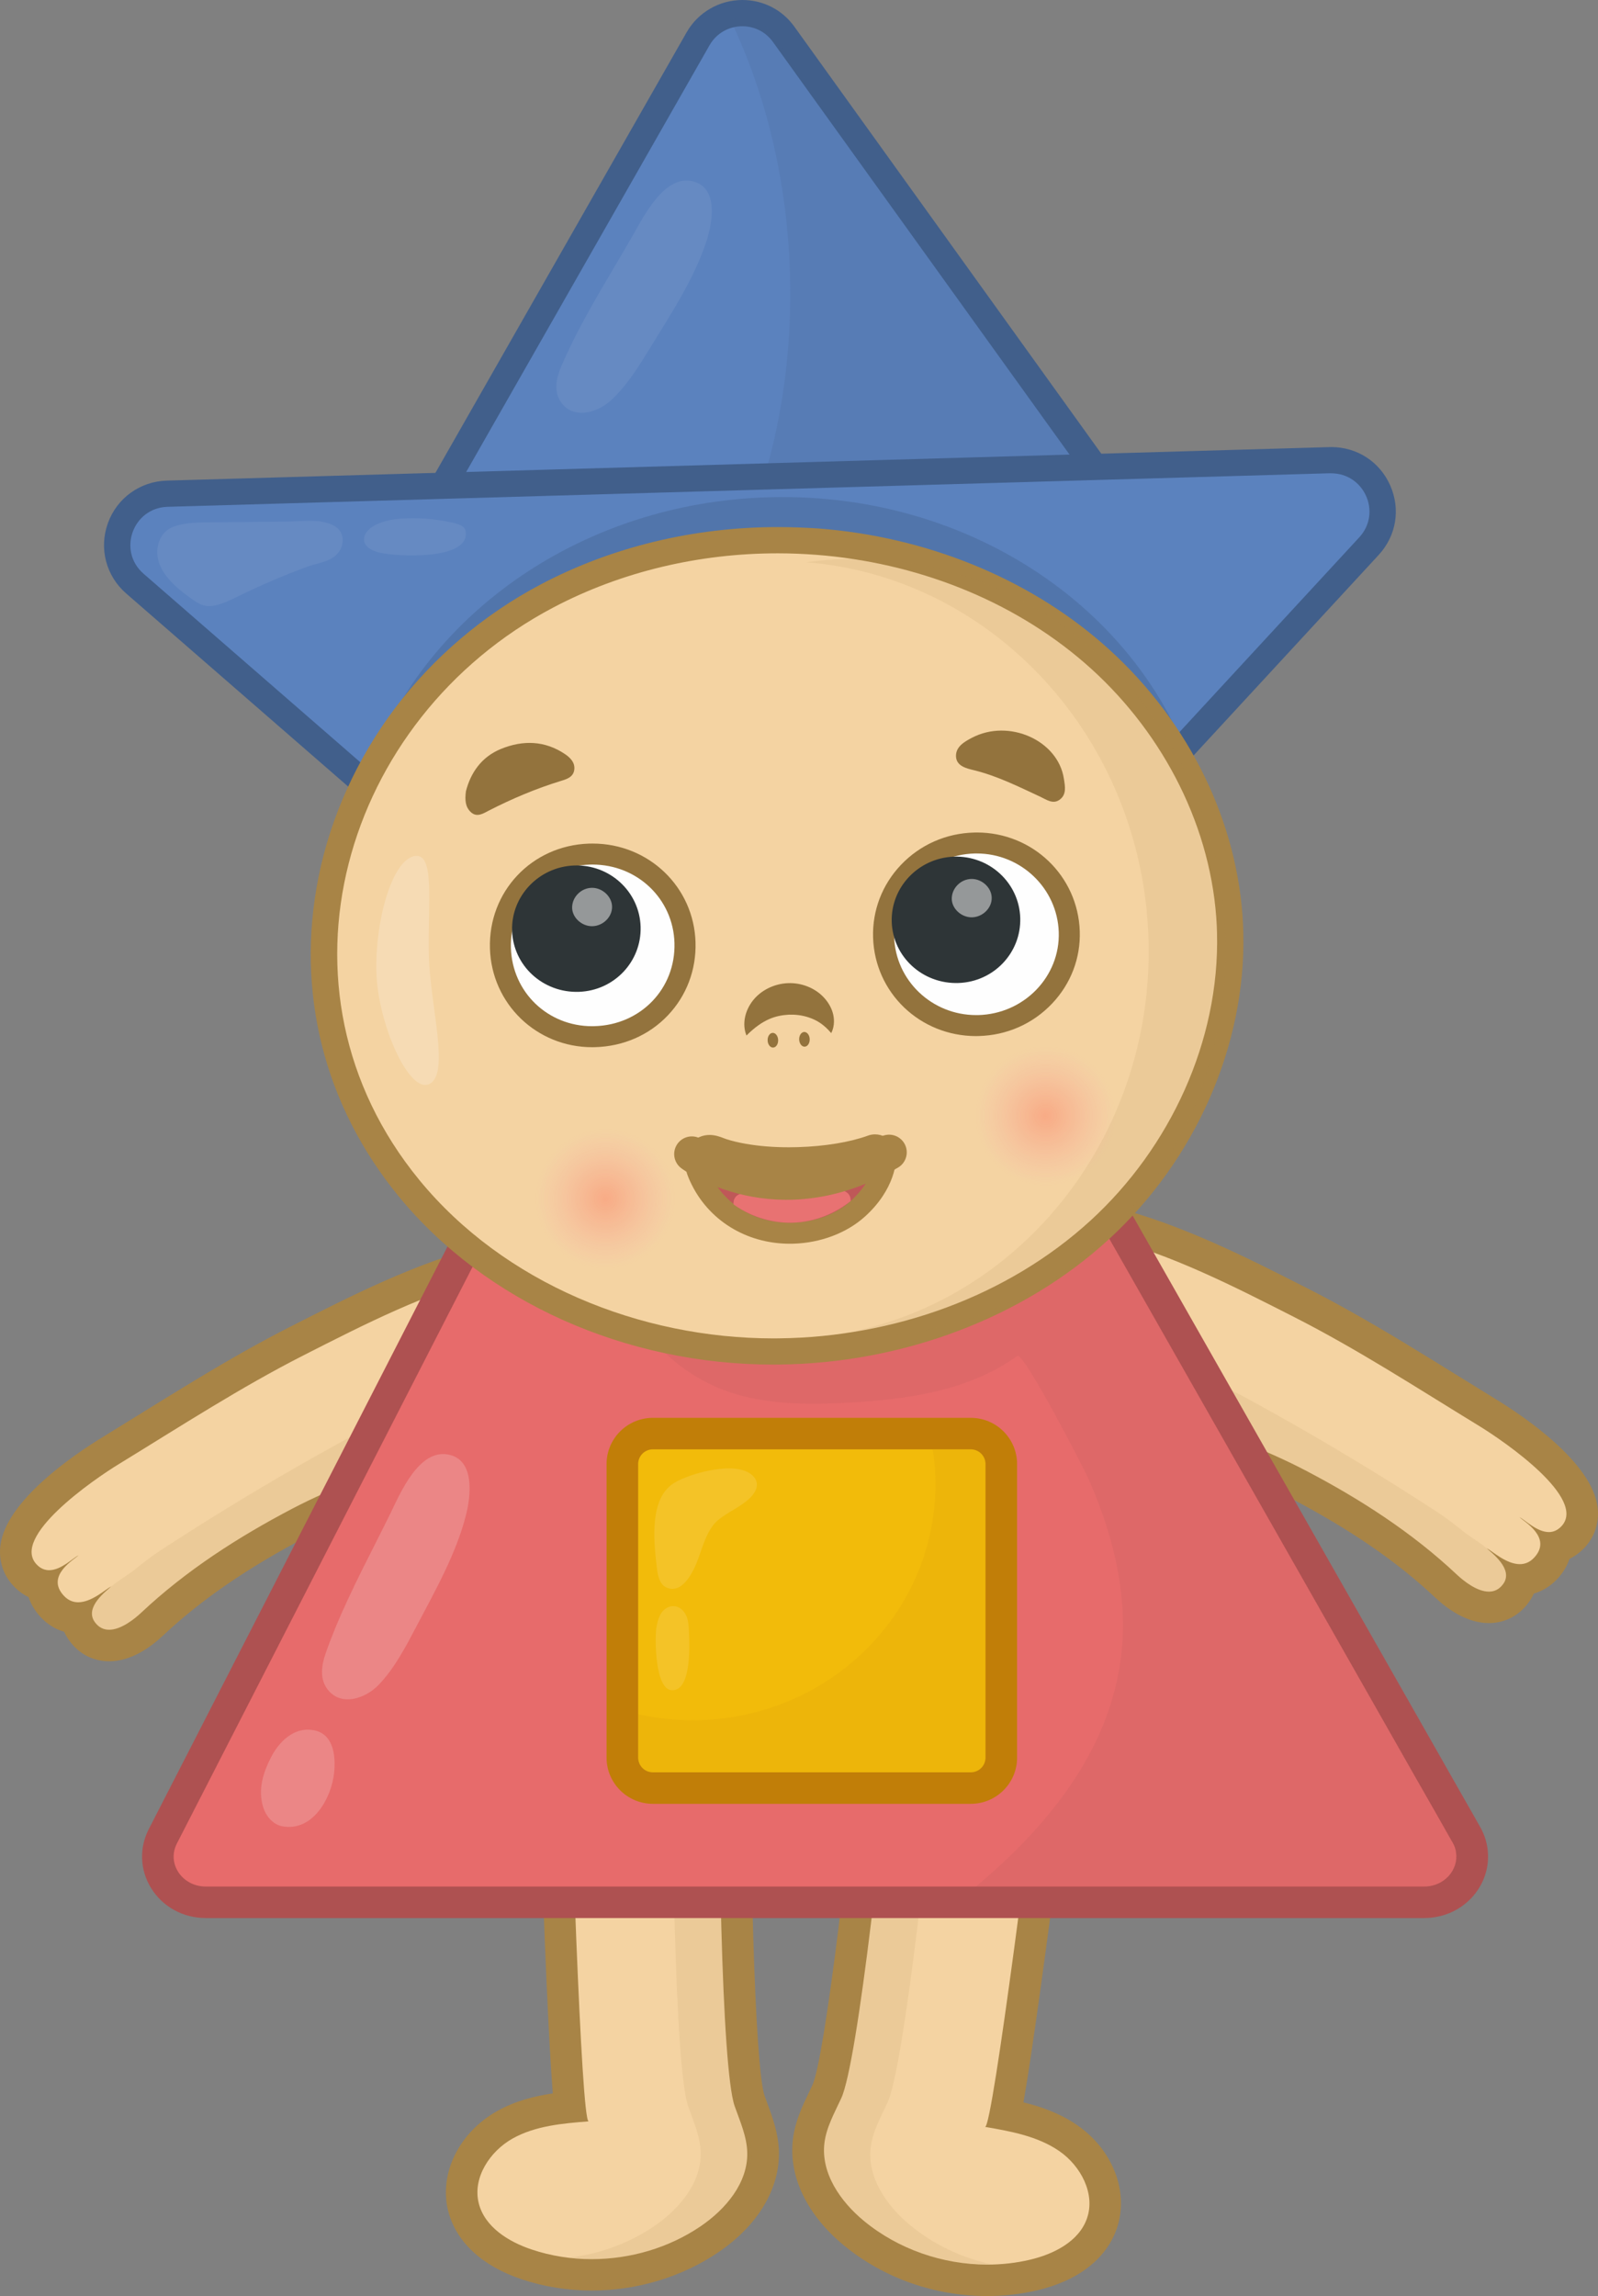 <svg width="181" height="260" viewBox="0 0 181 260" fill="none" xmlns="http://www.w3.org/2000/svg">
<rect x="0" y="0" width="181" height="260" fill="#808080" stroke="none"/>
<g clip-path="url(#clip0_229_13768)">
<path d="M111.819 258.217C106.259 258.217 100.89 256.314 96.708 252.86C93.027 249.828 91.165 246.035 91.595 242.456C91.81 240.696 92.532 239.192 93.23 237.741C93.373 237.444 93.516 237.147 93.653 236.844C95.294 233.288 98.348 207.088 100.061 185.798L100.204 183.997L121.132 185.947L120.906 187.772C119.897 195.84 118.203 209.341 116.658 220.78C115.823 226.969 115.131 231.808 114.594 235.167C114.301 236.992 114.057 238.425 113.854 239.43C116.264 239.899 118.788 240.583 120.989 242.099C123.877 244.091 126.108 248.062 124.801 251.796C123.817 254.608 121.073 256.671 117.069 257.61C115.369 258.014 113.603 258.217 111.819 258.217Z" fill="#F4D3A2"/>
<path d="M101.844 185.947L119.127 187.558C117.01 204.49 112.446 240.839 111.581 240.839C114.51 241.344 117.529 241.891 119.975 243.573C122.415 245.256 124.097 248.419 123.113 251.213C122.194 253.823 119.36 255.244 116.664 255.88C115.077 256.255 113.454 256.433 111.825 256.433C106.784 256.433 101.737 254.691 97.853 251.487C95.192 249.293 92.967 246.082 93.379 242.67C93.599 240.862 94.53 239.239 95.288 237.587C97.155 233.532 100.269 205.524 101.844 185.947ZM98.563 182.059L98.271 185.662C96.427 208.562 93.391 233.08 92.024 236.1C91.887 236.392 91.75 236.683 91.613 236.968C90.885 238.478 90.067 240.185 89.811 242.236C89.304 246.433 91.398 250.809 95.556 254.233C100.06 257.949 105.835 259.994 111.813 259.994C113.734 259.994 115.637 259.774 117.475 259.346C122.093 258.264 125.29 255.791 126.483 252.384C127.921 248.282 126.084 243.449 122.003 240.637C120.088 239.317 117.964 238.562 115.924 238.062C116.055 237.313 116.198 236.445 116.359 235.446C116.896 232.07 117.588 227.218 118.429 221.018C119.981 209.555 121.735 195.525 122.677 187.992L123.137 184.342L119.462 183.997L102.178 182.386L98.563 182.059Z" fill="#A88446"/>
<g opacity="0.11">
<path d="M92.931 242.628C92.519 246.041 94.745 249.251 97.406 251.445C101.498 254.822 106.891 256.576 112.195 256.373C108.872 255.636 105.722 254.144 103.097 251.974C100.436 249.78 98.211 246.57 98.623 243.157C98.843 241.35 99.774 239.727 100.532 238.074C102.405 234.014 105.519 206.006 107.094 186.429L101.403 185.899C99.828 205.477 96.713 233.485 94.84 237.545C94.083 239.198 93.152 240.821 92.931 242.628Z" fill="#A88446"/>
</g>
<path d="M67.04 257.598C64.492 257.598 62.004 257.2 59.654 256.409C55.758 255.101 53.217 252.794 52.501 249.905C51.546 246.064 54.141 242.319 57.196 240.607C59.528 239.299 62.112 238.853 64.552 238.609C64.444 237.593 64.331 236.16 64.212 234.335C63.997 230.946 63.752 226.059 63.502 219.817C63.03 208.271 62.607 194.657 62.35 186.524L62.291 184.687H83.309L83.285 186.494C83.004 207.849 83.595 234.216 84.901 237.908C85.009 238.217 85.128 238.526 85.242 238.841C85.802 240.351 86.381 241.915 86.429 243.686C86.524 247.295 84.317 250.898 80.367 253.573C76.543 256.165 71.806 257.598 67.04 257.598Z" fill="#F4D3A2"/>
<path d="M81.501 186.458C81.244 206.101 81.727 234.275 83.213 238.49C83.815 240.203 84.591 241.909 84.639 243.728C84.728 247.164 82.21 250.155 79.359 252.093C75.755 254.542 71.394 255.815 67.033 255.815C64.718 255.815 62.41 255.458 60.214 254.721C57.583 253.841 54.892 252.164 54.224 249.477C53.508 246.605 55.477 243.609 58.06 242.158C60.65 240.708 63.71 240.446 66.675 240.214C65.816 240.214 64.659 203.539 64.128 186.464H81.501M85.128 182.891H81.501H64.14H60.447L60.56 186.571C60.811 194.71 61.24 208.33 61.712 219.882C61.968 226.136 62.207 231.035 62.428 234.442C62.493 235.435 62.553 236.297 62.612 237.046C60.53 237.355 58.347 237.908 56.318 239.043C51.993 241.469 49.708 246.112 50.758 250.327C51.629 253.829 54.582 256.587 59.081 258.092C61.616 258.942 64.295 259.37 67.039 259.37C72.164 259.37 77.259 257.83 81.381 255.024C85.844 251.998 88.337 247.836 88.224 243.615C88.164 241.546 87.502 239.769 86.924 238.199C86.81 237.896 86.703 237.599 86.595 237.295C85.516 234.156 84.776 209.466 85.08 186.494L85.128 182.891Z" fill="#A88446"/>
<g opacity="0.11">
<path d="M85.08 243.722C85.17 247.159 82.652 250.149 79.8 252.087C75.409 255.072 69.879 256.314 64.617 255.624C67.994 255.202 71.275 254.001 74.085 252.087C76.937 250.149 79.454 247.159 79.365 243.722C79.311 241.903 78.536 240.203 77.939 238.485C76.454 234.269 75.964 206.095 76.227 186.452H81.942C81.686 206.095 82.169 234.269 83.654 238.485C84.257 240.203 85.027 241.909 85.08 243.722Z" fill="#A88446"/>
</g>
<path d="M12.368 186.334C11.133 186.334 10.041 185.763 9.295 184.722C8.943 184.235 8.728 183.735 8.651 183.218C7.595 183.165 6.646 182.701 5.889 181.875C5.113 181.024 4.833 180.186 4.767 179.503C4.069 179.348 3.431 178.979 2.888 178.42C2.035 177.547 1.671 176.435 1.826 175.21C2.399 170.674 10.84 165.305 12.529 164.277C14.002 163.379 15.464 162.47 16.926 161.566C18.918 160.329 20.977 159.057 23.023 157.82C27.104 155.359 30.48 153.463 33.642 151.852L33.857 151.745C40.765 148.231 47.907 144.598 55.406 142.732C58.061 142.072 61.145 141.364 64.218 141.364C66.825 141.364 69.038 141.864 70.971 142.886C71.55 143.189 72.373 143.701 72.898 144.598C74.825 147.91 73.369 152.41 71.204 155.187C69.521 157.339 67.183 159.087 63.842 160.68C59.254 162.862 54.398 164.527 49.696 166.132C44.399 167.939 38.922 169.812 33.958 172.416C27.133 175.989 21.663 179.752 17.236 183.92C16.269 184.817 14.36 186.334 12.368 186.334Z" fill="#F4D3A2"/>
<path d="M64.217 143.142C66.287 143.142 68.31 143.493 70.129 144.456C70.607 144.705 71.078 145.02 71.346 145.484C72.886 148.13 71.502 151.887 69.783 154.087C68.053 156.304 65.607 157.85 63.066 159.063C53.389 163.67 42.627 165.846 33.117 170.828C26.966 174.051 21.066 177.844 15.995 182.612C15.267 183.295 13.734 184.544 12.361 184.544C11.765 184.544 11.192 184.306 10.739 183.676C9.504 181.958 12.171 180.085 12.612 179.621C11.962 179.966 10.387 181.435 8.859 181.435C8.287 181.435 7.714 181.227 7.207 180.668C5.143 178.409 8.454 176.571 8.895 176.108C8.239 176.459 6.897 177.802 5.566 177.802C5.089 177.802 4.612 177.63 4.17 177.172C1.145 174.063 10.542 167.57 13.459 165.787C16.967 163.641 20.433 161.453 23.947 159.336C27.378 157.268 30.856 155.258 34.453 153.433C41.219 149.991 48.455 146.293 55.841 144.45C58.436 143.808 61.371 143.142 64.217 143.142ZM64.217 139.575C60.942 139.575 57.726 140.306 54.97 140.996C47.268 142.916 39.709 146.756 33.039 150.151L32.825 150.258C29.627 151.887 26.214 153.802 22.092 156.293C20.04 157.529 17.975 158.807 15.983 160.044C14.521 160.948 13.059 161.857 11.592 162.755C8.334 164.747 0.692 169.925 0.048 174.99C-0.173 176.744 0.376 178.403 1.605 179.663C2.094 180.168 2.643 180.567 3.234 180.846C3.466 181.554 3.878 182.315 4.564 183.07C5.322 183.902 6.246 184.479 7.267 184.776C7.44 185.15 7.636 185.477 7.839 185.757C8.931 187.279 10.542 188.117 12.367 188.117C14.849 188.117 17.051 186.536 18.459 185.21C22.766 181.155 28.111 177.487 34.787 173.991C39.632 171.453 44.804 169.687 50.275 167.814C55.024 166.191 59.928 164.515 64.611 162.285C68.167 160.591 70.78 158.629 72.611 156.281C75.218 152.933 76.799 147.749 74.443 143.701C73.691 142.411 72.581 141.715 71.812 141.311C69.646 140.157 67.087 139.575 64.217 139.575Z" fill="#A88446"/>
<g opacity="0.11">
<path d="M12.623 179.627C12.54 179.699 12.462 179.764 12.385 179.841C11.4 180.751 9.694 182.219 10.75 183.682C12.242 185.751 14.962 183.599 16.006 182.618C21.071 177.85 26.971 174.051 33.128 170.828C42.632 165.852 53.4 163.67 63.071 159.063C65.613 157.85 68.065 156.304 69.795 154.087C71.024 152.511 72.086 150.133 72.02 147.939C70.129 149.812 67.784 151.215 65.368 152.369C65.29 152.404 65.207 152.446 65.129 152.482C59.772 155.014 54.081 157.149 48.407 158.849C44.535 160.014 40.902 162.024 37.388 163.974C32.084 166.916 26.87 170.014 21.751 173.26C20.522 174.039 19.299 174.823 18.082 175.62C16.996 176.334 16.054 177.1 15.04 177.903C14.24 178.498 13.375 178.997 12.623 179.627Z" fill="#A88446"/>
</g>
<path d="M168.634 182.005C166.641 182.005 164.732 180.489 163.772 179.586C159.339 175.418 153.868 171.655 147.049 168.082C142.08 165.478 136.603 163.611 131.311 161.798C126.61 160.192 121.754 158.534 117.166 156.346C113.825 154.753 111.486 153.011 109.804 150.853C107.638 148.076 106.183 143.576 108.11 140.264C108.635 139.366 109.458 138.861 110.037 138.552C111.97 137.523 114.183 137.03 116.79 137.03C119.863 137.03 122.947 137.737 125.602 138.397C133.107 140.264 140.254 143.903 147.163 147.416L147.371 147.523C150.533 149.134 153.91 151.031 157.991 153.492C160.031 154.723 162.089 155.995 164.076 157.226C165.544 158.135 167.011 159.045 168.485 159.949C170.173 160.977 178.615 166.352 179.188 170.882C179.343 172.107 178.973 173.218 178.126 174.092C177.583 174.651 176.944 175.02 176.246 175.174C176.181 175.852 175.9 176.696 175.125 177.546C174.373 178.373 173.419 178.836 172.363 178.89C172.285 179.407 172.07 179.907 171.718 180.394C170.961 181.434 169.869 182.005 168.634 182.005Z" fill="#F4D3A2"/>
<path d="M116.783 138.82C119.629 138.82 122.564 139.485 125.16 140.133C132.539 141.97 139.776 145.674 146.547 149.117C150.145 150.948 153.623 152.951 157.053 155.02C160.561 157.137 164.028 159.324 167.542 161.471C170.459 163.254 179.861 169.74 176.83 172.856C176.389 173.307 175.912 173.486 175.434 173.486C174.104 173.486 172.762 172.142 172.105 171.791C172.547 172.255 175.858 174.086 173.794 176.351C173.287 176.91 172.72 177.118 172.141 177.118C170.614 177.118 169.033 175.65 168.389 175.305C168.83 175.769 171.497 177.647 170.262 179.36C169.809 179.99 169.242 180.228 168.639 180.228C167.267 180.228 165.734 178.979 165.006 178.295C159.941 173.527 154.041 169.734 147.884 166.512C138.38 161.536 127.612 159.354 117.935 154.747C115.393 153.534 112.941 151.988 111.217 149.771C109.499 147.571 108.115 143.813 109.654 141.168C109.923 140.704 110.394 140.389 110.871 140.139C112.685 139.17 114.713 138.82 116.783 138.82ZM116.783 135.252C113.914 135.252 111.36 135.835 109.189 136.988C108.419 137.399 107.31 138.088 106.558 139.378C104.201 143.427 105.782 148.611 108.389 151.958C110.221 154.307 112.84 156.275 116.39 157.963C121.073 160.192 125.977 161.869 130.726 163.492C136.197 165.365 141.369 167.13 146.213 169.663C152.889 173.159 158.235 176.827 162.542 180.882C163.95 182.207 166.151 183.789 168.633 183.789C170.459 183.789 172.07 182.951 173.161 181.429C173.358 181.155 173.561 180.822 173.734 180.448C174.754 180.15 175.679 179.568 176.437 178.741C177.123 177.986 177.534 177.225 177.767 176.518C178.358 176.232 178.907 175.834 179.396 175.335C180.619 174.074 181.174 172.416 180.953 170.662C180.315 165.597 172.666 160.418 169.409 158.427C167.941 157.529 166.48 156.625 165.018 155.716C163.019 154.479 160.961 153.201 158.909 151.964C154.786 149.479 151.374 147.559 148.176 145.93L147.961 145.823C141.291 142.428 133.733 138.588 126.031 136.667C123.274 135.984 120.059 135.252 116.783 135.252Z" fill="#A88446"/>
<g opacity="0.11">
<path d="M168.376 175.305C168.46 175.376 168.537 175.442 168.615 175.519C169.599 176.429 171.305 177.897 170.249 179.36C168.758 181.428 166.037 179.276 164.993 178.295C159.928 173.527 154.028 169.728 147.871 166.506C138.368 161.53 127.599 159.348 117.928 154.741C115.387 153.528 112.935 151.982 111.205 149.764C109.976 148.189 108.914 145.811 108.979 143.617C110.871 145.49 113.215 146.893 115.631 148.046C115.709 148.082 115.793 148.124 115.87 148.159C121.227 150.692 126.919 152.826 132.593 154.527C136.464 155.692 140.098 157.701 143.612 159.651C148.915 162.594 154.13 165.692 159.248 168.938C160.477 169.716 161.7 170.501 162.917 171.298C164.003 172.011 164.946 172.778 165.96 173.581C166.759 174.169 167.624 174.669 168.376 175.305Z" fill="#A88446"/>
</g>
<path d="M23.302 215.405C21.358 215.405 19.61 214.448 18.625 212.849C17.701 211.351 17.629 209.52 18.428 207.956L55.447 135.788C56.33 134.058 58.138 132.946 60.154 132.892L113.823 131.376L114.348 131.358L119.181 131.222H119.342C120.189 131.222 121.03 131.412 121.776 131.775C121.991 131.882 122.182 131.989 122.367 132.108C122.486 132.185 122.575 132.25 122.665 132.316C122.802 132.417 122.945 132.536 123.077 132.649C123.077 132.649 123.214 132.779 123.244 132.809C123.363 132.928 123.476 133.053 123.578 133.178C123.643 133.255 123.727 133.35 123.81 133.475C123.918 133.624 124.019 133.778 124.109 133.939L152.393 183.664C155.609 189.318 158.818 194.972 162.04 200.626L165.273 206.321L165.279 206.327L166.091 207.76C166.401 208.301 166.604 208.889 166.699 209.496C166.914 210.929 166.479 212.397 165.506 213.527C164.48 214.716 162.953 215.399 161.33 215.399H23.302V215.405Z" fill="#E76B6B"/>
<path d="M119.342 133.005C119.927 133.005 120.494 133.136 121.001 133.38C121.144 133.451 121.281 133.529 121.412 133.612C121.478 133.653 121.544 133.701 121.609 133.754C121.705 133.826 121.8 133.903 121.884 133.98C121.908 134.004 121.937 134.028 121.961 134.058C122.051 134.141 122.134 134.23 122.206 134.331C122.254 134.385 122.295 134.438 122.331 134.492C122.409 134.593 122.474 134.7 122.54 134.807L148.349 180.186C152.387 187.291 156.426 194.401 160.471 201.512C160.483 201.535 160.495 201.559 160.513 201.583L163.824 207.403C163.83 207.409 163.83 207.415 163.836 207.421L164.254 208.158L164.528 208.64C164.737 209.008 164.868 209.383 164.922 209.763C165.214 211.713 163.615 213.622 161.318 213.622H23.303C20.63 213.622 18.876 211.018 20.028 208.765L57.04 136.602C57.625 135.461 58.848 134.712 60.202 134.682L77.921 134.182L104.362 133.433C104.368 133.433 108.323 133.32 112.153 133.213L112.744 133.196C113.12 133.184 113.502 133.172 113.872 133.166L114.408 133.148C117.075 133.071 119.235 133.011 119.235 133.011C119.271 133.005 119.306 133.005 119.342 133.005ZM119.342 129.438C119.271 129.438 119.199 129.438 119.133 129.444L114.307 129.581L113.77 129.599C113.37 129.611 112.995 129.617 112.619 129.628L112.046 129.646C108.973 129.73 105.812 129.819 104.69 129.854L104.314 129.866H104.26L77.82 130.615L60.101 131.115C57.434 131.186 55.036 132.666 53.854 134.985L16.842 207.142C15.756 209.27 15.851 211.749 17.104 213.782C18.417 215.917 20.732 217.189 23.303 217.189H161.33C163.478 217.189 165.495 216.279 166.867 214.692C168.185 213.17 168.77 211.178 168.472 209.228C168.346 208.402 168.072 207.605 167.642 206.862L167.38 206.398L166.962 205.655L166.724 205.233L166.718 205.227L163.639 199.817V199.811C163.621 199.781 163.609 199.758 163.591 199.728C160.632 194.526 157.673 189.318 154.714 184.116L151.475 178.42L125.666 133.041C125.559 132.851 125.433 132.655 125.29 132.452C125.195 132.31 125.081 132.167 124.962 132.03C124.825 131.864 124.682 131.709 124.533 131.555C124.485 131.507 124.437 131.46 124.401 131.424L124.36 131.382L124.288 131.317C124.163 131.204 123.966 131.032 123.721 130.859C123.62 130.788 123.512 130.705 123.405 130.633L123.369 130.609L123.333 130.586C123.101 130.437 122.856 130.3 122.606 130.175L122.582 130.164L122.558 130.152C121.568 129.694 120.458 129.438 119.342 129.438Z" fill="#AE5151"/>
<path opacity="0.05" d="M161.33 213.622H110.542C118.297 207.124 124.979 199.074 126.745 189.151C128.064 181.744 126.316 174.366 123.339 167.57C122.742 166.209 115.929 153.023 115.219 153.54C109.814 157.464 102.846 158.462 96.17 158.825C91.964 159.057 87.68 159.075 83.624 157.945C76.918 156.078 70.487 150.11 70.773 142.767C70.94 138.445 73.094 137.321 76.429 135.128C76.924 134.801 77.425 134.486 77.926 134.176L104.367 133.427C104.373 133.427 108.328 133.314 112.158 133.207L112.749 133.19C113.125 133.178 113.507 133.166 113.877 133.16L114.414 133.142C117.08 133.065 119.24 133.005 119.24 133.005C119.866 132.987 120.469 133.118 121.006 133.38C121.149 133.451 121.286 133.528 121.418 133.612C121.483 133.653 121.549 133.701 121.614 133.754C121.71 133.826 121.805 133.903 121.889 133.98C121.913 134.004 121.943 134.028 121.966 134.058C122.056 134.141 122.139 134.23 122.211 134.331C122.259 134.385 122.301 134.438 122.336 134.492C122.414 134.593 122.48 134.7 122.545 134.807C123.064 135.716 123.577 136.62 124.096 137.53C132.18 151.75 140.264 165.971 148.354 180.186C152.393 187.291 156.432 194.401 160.476 201.511C160.488 201.535 160.5 201.559 160.518 201.583C161.616 203.515 162.642 205.518 163.829 207.403C163.835 207.409 163.835 207.415 163.841 207.421L164.259 208.158C164.533 208.681 164.754 209.222 164.927 209.763C165.225 211.713 163.626 213.622 161.33 213.622Z" fill="#2D2D2D"/>
<path d="M73.948 202.469C72.045 202.469 70.494 200.923 70.494 199.026V165.769C70.494 163.873 72.045 162.327 73.948 162.327H109.958C111.862 162.327 113.413 163.873 113.413 165.769V199.026C113.413 200.923 111.862 202.469 109.958 202.469H73.948Z" fill="#F2BB0A"/>
<path d="M109.958 164.116C110.877 164.116 111.623 164.86 111.623 165.775V199.032C111.623 199.948 110.877 200.691 109.958 200.691H73.948C73.029 200.691 72.283 199.948 72.283 199.032V165.775C72.283 164.86 73.029 164.116 73.948 164.116H109.958ZM109.958 160.549H73.948C71.06 160.549 68.704 162.892 68.704 165.775V199.032C68.704 201.91 71.054 204.258 73.948 204.258H109.958C112.846 204.258 115.202 201.916 115.202 199.032V165.775C115.196 162.892 112.846 160.549 109.958 160.549Z" fill="#C17E08"/>
<g opacity="0.09">
<path d="M111.616 165.341V199.472C111.616 200.144 111.074 200.691 110.393 200.691H73.506C72.832 200.691 72.283 200.15 72.283 199.472V194.11C74.27 194.549 76.34 194.787 78.47 194.787C93.647 194.787 105.949 182.826 105.949 168.064C105.949 166.726 105.847 165.406 105.651 164.122H110.399C111.074 164.116 111.616 164.663 111.616 165.341Z" fill="#C17E08"/>
</g>
<path opacity="0.18" d="M37.961 184.395C37.573 185.341 37.209 186.286 36.875 187.249C36.422 188.551 36.189 190.073 37.072 191.256C38.623 193.343 41.451 192.308 42.937 190.739C44.75 188.819 45.973 186.429 47.196 184.116C49.284 180.15 51.647 175.971 52.769 171.607C53.323 169.449 53.836 165.288 50.776 164.705C47.417 164.069 45.341 169.087 44.202 171.411C42.096 175.698 39.781 179.96 37.961 184.395Z" fill="white"/>
<path opacity="0.18" d="M31.058 206.41C31.339 206.606 31.661 206.749 32.007 206.809C35.461 207.415 37.567 203.563 37.848 200.697C38.033 198.836 37.788 196.345 35.545 195.923C33.296 195.501 31.584 197.225 30.653 199.074C29.782 200.81 29.227 202.605 29.782 204.549C29.991 205.281 30.438 205.982 31.058 206.41Z" fill="white"/>
<path opacity="0.12" d="M75.731 168.403C76.101 168.052 76.548 167.773 77.145 167.511C78.529 166.905 80.002 166.506 81.5 166.34C82.436 166.233 83.403 166.221 84.298 166.53C84.954 166.756 85.598 167.226 85.712 167.909C85.819 168.563 85.401 169.188 84.924 169.645C83.868 170.656 82.472 171.191 81.351 172.113C80.163 173.088 79.632 174.984 79.125 176.393C78.672 177.659 77.431 180.555 75.54 179.788C74.758 179.473 74.514 178.504 74.418 177.665C74.096 174.954 73.553 170.496 75.731 168.403Z" fill="white"/>
<path opacity="0.12" d="M74.336 184.389C74.407 183.878 74.527 183.397 74.724 182.975C75.326 181.655 76.889 181.435 77.641 182.778C77.939 183.307 77.993 183.932 78.023 184.532C78.088 185.864 78.422 191.5 76.096 191.393C74.199 191.316 74.163 185.674 74.336 184.389Z" fill="white"/>
<path d="M79.078 4.388C80.116 2.568 81.984 1.486 84.084 1.486C85.963 1.486 87.663 2.36 88.755 3.882L126.042 55.742L48.509 57.977L79.078 4.388Z" fill="#5B82BE"/>
<path d="M84.083 2.973C85.384 2.973 86.69 3.555 87.543 4.744L123.196 54.333L51.11 56.414L80.367 5.125C81.184 3.698 82.633 2.973 84.083 2.973ZM84.083 0C81.482 0 79.066 1.397 77.777 3.65L48.52 54.945L45.901 59.541L51.199 59.386L123.285 57.306L128.887 57.145L125.624 52.603L89.972 3.014C88.594 1.1 86.446 0 84.083 0Z" fill="#415F8B"/>
<g opacity="0.17">
<path d="M86.124 55.456C88.516 48.031 89.733 39.743 89.477 31.028C89.167 20.439 86.727 10.594 82.741 2.259C84.418 1.712 86.369 2.229 87.52 3.858L123.202 54.386L86.124 55.456Z" fill="#415F8B"/>
</g>
<path d="M90.193 129.331C88.785 129.331 87.425 128.826 86.363 127.898L15.279 66.087C13.46 64.505 12.809 62.02 13.627 59.755C14.444 57.49 16.526 55.98 18.942 55.908L150.604 52.109H150.783C153.122 52.109 155.162 53.441 156.105 55.587C157.047 57.728 156.648 60.129 155.055 61.848L94.483 127.452C93.385 128.647 91.822 129.331 90.193 129.331Z" fill="#5B82BE"/>
<path d="M150.783 53.596C154.529 53.596 156.528 58.06 153.962 60.843L93.385 126.448C92.531 127.369 91.362 127.845 90.193 127.845C89.179 127.845 88.164 127.494 87.347 126.781L16.257 64.963C13.286 62.377 15.04 57.502 18.984 57.389L150.645 53.59C150.693 53.596 150.741 53.596 150.783 53.596ZM150.783 50.623C150.711 50.623 150.633 50.623 150.562 50.629L18.894 54.422C15.863 54.511 13.238 56.402 12.218 59.249C11.192 62.097 12.009 65.218 14.294 67.204L85.378 129.016C86.709 130.175 88.421 130.811 90.187 130.811C92.227 130.811 94.19 129.955 95.574 128.457L156.152 62.846C158.151 60.682 158.652 57.668 157.47 54.981C156.289 52.294 153.724 50.623 150.783 50.623Z" fill="#415F8B"/>
<g opacity="0.36">
<path d="M136.411 91.942C129.252 74.38 109.368 62.085 86.339 62.745C67.016 63.304 50.442 72.834 41.983 86.49C48.348 69.451 65.972 56.913 87.061 56.307C111.426 55.605 132.092 71.062 136.411 91.942Z" fill="#415F8B"/>
</g>
<path d="M87.621 153.041C71.274 153.041 55.84 146.132 46.343 134.563C38.128 124.557 35.008 112.12 37.561 99.54C40.287 86.086 49.409 74.101 61.968 67.478C69.801 63.352 78.833 61.17 88.092 61.17C89.596 61.17 91.123 61.229 92.62 61.342C104.427 62.258 115.518 66.735 123.852 73.958C132.813 81.728 138.427 92.584 139.25 103.737C139.298 104.373 139.328 105.016 139.345 105.646C139.65 117.952 134.119 130.526 124.55 139.289C115.184 147.862 101.969 152.874 88.295 153.035C88.068 153.035 87.842 153.041 87.621 153.041Z" fill="#F4D3A2"/>
<path d="M88.086 62.656C89.56 62.656 91.034 62.716 92.501 62.829C103.574 63.685 114.486 67.817 122.868 75.082C131.25 82.347 136.941 92.81 137.759 103.85C137.806 104.463 137.836 105.075 137.848 105.681C138.152 117.851 132.55 129.938 123.536 138.195C114.068 146.864 101.128 151.4 88.271 151.548C88.056 151.548 87.836 151.554 87.621 151.554C72.468 151.554 57.093 145.306 47.5 133.624C29.734 111.983 38.844 81.354 62.666 68.792C70.451 64.689 79.275 62.656 88.086 62.656ZM88.092 59.684C78.589 59.684 69.318 61.925 61.27 66.164C54.791 69.582 49.063 74.445 44.702 80.242C40.443 85.908 37.465 92.477 36.093 99.243C33.456 112.269 36.684 125.146 45.185 135.502C54.964 147.41 70.827 154.521 87.615 154.521C87.842 154.521 88.074 154.521 88.301 154.515C102.339 154.348 115.917 149.194 125.546 140.377C135.432 131.329 141.141 118.327 140.825 105.598C140.807 104.938 140.777 104.272 140.73 103.618C139.876 92.073 134.078 80.848 124.818 72.822C116.251 65.391 104.851 60.783 92.728 59.844C91.195 59.743 89.632 59.684 88.092 59.684Z" fill="#A88446"/>
<g opacity="0.11">
<path d="M95.675 63.298C118.793 62.632 138.105 81.805 138.809 106.121C139.513 130.437 121.347 150.686 98.229 151.358C96.755 151.4 95.3 151.358 93.862 151.251C114.862 148.35 130.749 129.141 130.087 106.377C129.425 83.613 112.452 65.349 91.32 63.667C92.752 63.465 94.202 63.34 95.675 63.298Z" fill="#A88446"/>
</g>
<path d="M87.566 118.622C87.896 118.613 88.152 118.232 88.138 117.773C88.125 117.313 87.847 116.949 87.518 116.958C87.189 116.968 86.932 117.348 86.946 117.807C86.959 118.267 87.237 118.632 87.566 118.622Z" fill="#93733D"/>
<path d="M91.14 118.521C91.469 118.512 91.725 118.132 91.712 117.672C91.699 117.213 91.421 116.848 91.091 116.857C90.762 116.867 90.506 117.247 90.519 117.706C90.533 118.166 90.81 118.531 91.14 118.521Z" fill="#93733D"/>
<path d="M84.55 117.257C84.037 115.984 84.359 114.474 85.272 113.303C86.19 112.126 87.7 111.389 89.239 111.329C90.778 111.258 92.353 111.882 93.355 112.994C93.856 113.541 94.238 114.225 94.388 114.938C94.531 115.651 94.465 116.371 94.149 116.983C93.254 115.931 92.443 115.497 91.643 115.223C90.844 114.95 90.11 114.879 89.376 114.896C87.914 114.98 86.459 115.354 84.55 117.257Z" fill="#93733D"/>
<g opacity="0.19">
<path fill-rule="evenodd" clip-rule="evenodd" d="M48.575 108.238C48.414 102.459 49.362 96.347 46.863 96.954C44.363 97.56 42.472 104.32 42.633 110.099C42.794 115.877 46.302 123.844 48.611 122.756C51.009 121.626 48.736 114.016 48.575 108.238Z" fill="white"/>
</g>
<g opacity="0.36">
<path d="M118.424 134.26C122.806 134.26 126.359 130.72 126.359 126.353C126.359 121.986 122.806 118.446 118.424 118.446C114.042 118.446 110.489 121.986 110.489 126.353C110.489 130.72 114.042 134.26 118.424 134.26Z" fill="url(#paint0_radial_229_13768)"/>
</g>
<g opacity="0.36">
<path d="M68.555 143.647C72.937 143.647 76.49 140.107 76.49 135.74C76.49 131.373 72.937 127.833 68.555 127.833C64.173 127.833 60.62 131.373 60.62 135.74C60.62 140.107 64.173 143.647 68.555 143.647Z" fill="url(#paint1_radial_229_13768)"/>
</g>
<path opacity="0.07" d="M22.658 59.166C21.656 59.196 20.63 59.297 19.687 59.63C18.052 60.201 17.498 62.097 17.987 63.637C18.56 65.45 20.355 66.877 21.853 67.912C22.259 68.191 22.682 68.465 23.159 68.572C23.672 68.691 24.209 68.613 24.71 68.471C25.516 68.245 26.268 67.87 27.013 67.501C29.543 66.265 32.138 65.159 34.781 64.178C36.099 63.691 37.728 63.631 38.522 62.282C38.933 61.574 38.933 60.599 38.396 59.981C38.152 59.696 37.818 59.499 37.466 59.357C35.998 58.756 34.196 59.041 32.651 59.059C30.945 59.077 29.233 59.095 27.526 59.113C26.095 59.125 24.657 59.143 23.225 59.154C23.034 59.154 22.849 59.16 22.658 59.166Z" fill="white"/>
<path opacity="0.07" d="M64.79 38.846C64.354 39.737 63.937 40.635 63.549 41.545C63.024 42.781 62.702 44.244 63.483 45.451C64.856 47.573 67.665 46.753 69.211 45.326C71.096 43.578 72.444 41.337 73.775 39.167C76.059 35.451 78.625 31.545 79.997 27.372C80.677 25.309 81.447 21.302 78.511 20.541C75.29 19.708 72.945 24.447 71.692 26.628C69.378 30.665 66.848 34.66 64.79 38.846Z" fill="white"/>
<path opacity="0.07" d="M43.492 62.674C46.224 63.108 53.306 63.203 52.739 60.123C52.644 59.618 52.059 59.386 51.558 59.261C49.78 58.827 47.948 58.631 46.123 58.691C44.87 58.732 43.593 58.893 42.484 59.463C41.75 59.838 41.04 60.593 41.273 61.384C41.452 61.984 42.096 62.299 42.692 62.495C42.865 62.561 43.146 62.62 43.492 62.674Z" fill="white"/>
<path d="M89.459 139.646C84.954 139.646 81.041 137.208 79.257 133.291C79.06 132.863 78.881 132.429 78.809 131.923C78.773 131.65 78.66 130.829 79.191 130.229C79.484 129.896 79.907 129.712 80.372 129.712C80.814 129.712 81.219 129.872 81.584 130.009C81.691 130.051 81.798 130.092 81.906 130.128C82.598 130.354 83.373 130.538 84.28 130.693C85.843 130.966 87.549 131.103 89.351 131.103C89.721 131.103 90.085 131.097 90.455 131.085C93.611 130.996 96.546 130.508 98.706 129.718C98.837 129.67 98.98 129.646 99.117 129.646C99.326 129.646 99.529 129.7 99.714 129.807C100.018 129.979 100.233 130.282 100.293 130.627C100.43 131.394 100.149 134.188 97.16 136.882C95.305 138.558 92.638 139.563 89.828 139.64C89.703 139.64 89.578 139.646 89.459 139.646Z" fill="#BF5858"/>
<path d="M99.112 130.829C99.136 130.966 99.219 133.409 96.356 135.996C94.751 137.446 92.364 138.374 89.787 138.451C89.674 138.457 89.566 138.457 89.459 138.457C85.498 138.457 81.978 136.394 80.337 132.797C80.188 132.464 80.033 132.125 79.985 131.763C79.896 131.097 80.075 130.895 80.367 130.895C80.683 130.895 81.13 131.121 81.53 131.251C82.359 131.519 83.207 131.709 84.066 131.858C85.808 132.161 87.58 132.286 89.346 132.286C89.721 132.286 90.103 132.28 90.479 132.268C93.874 132.173 96.928 131.626 99.112 130.829ZM99.112 128.451C98.831 128.451 98.557 128.499 98.288 128.6C96.272 129.337 93.402 129.807 90.413 129.896C90.061 129.908 89.704 129.914 89.352 129.914C87.615 129.914 85.975 129.783 84.483 129.521C83.636 129.373 82.914 129.2 82.276 128.992C82.192 128.962 82.103 128.927 82.013 128.897C81.602 128.737 81.035 128.517 80.373 128.517C79.555 128.517 78.816 128.844 78.291 129.438C77.706 130.104 77.479 130.99 77.629 132.072C77.724 132.797 77.992 133.386 78.171 133.778C80.158 138.13 84.483 140.835 89.465 140.835C89.596 140.835 89.733 140.835 89.865 140.829C92.949 140.74 95.902 139.622 97.966 137.761C101.367 134.688 101.647 131.418 101.468 130.413C101.343 129.723 100.919 129.117 100.305 128.766C99.935 128.558 99.523 128.451 99.112 128.451Z" fill="#A88446"/>
<path d="M96.355 135.942C96.355 135.96 96.355 135.978 96.355 135.996C94.673 137.357 92.364 138.374 89.787 138.451C87.209 138.522 84.841 137.643 83.087 136.382C83.081 136.364 83.081 136.346 83.081 136.329C83.027 134.396 86.016 135.068 89.685 134.961C93.348 134.848 96.301 134.01 96.355 135.942Z" fill="#E87272"/>
<path d="M67.075 117.393C61.414 117.393 56.85 112.994 56.683 107.376C56.51 101.597 60.919 96.918 66.729 96.716C66.855 96.71 66.986 96.71 67.111 96.71C72.82 96.71 77.42 101.115 77.587 106.739C77.665 109.534 76.674 112.161 74.789 114.147C72.874 116.163 70.237 117.31 67.368 117.381C67.266 117.387 67.171 117.393 67.075 117.393Z" fill="#FEFEFE"/>
<path d="M67.111 97.899C72.17 97.899 76.25 101.763 76.394 106.775C76.543 111.936 72.575 116.062 67.331 116.198C67.248 116.198 67.158 116.204 67.075 116.204C62.045 116.204 58.025 112.358 57.869 107.34C57.714 102.251 61.646 98.083 66.765 97.905C66.884 97.899 66.997 97.899 67.111 97.899ZM67.117 95.521C66.973 95.521 66.836 95.521 66.693 95.527C60.22 95.747 55.298 100.967 55.495 107.411C55.686 113.672 60.775 118.582 67.081 118.582C67.188 118.582 67.296 118.582 67.397 118.576C70.589 118.493 73.524 117.215 75.654 114.968C77.76 112.75 78.869 109.819 78.78 106.71C78.601 100.438 73.476 95.521 67.117 95.521Z" fill="#93733D"/>
<path d="M110.56 116.133C104.857 116.133 100.251 111.728 100.084 106.109C100 103.369 101.009 100.753 102.912 98.749C104.863 96.698 107.511 95.527 110.375 95.456C110.465 95.456 110.554 95.45 110.638 95.45C116.317 95.45 120.917 99.855 121.114 105.485C121.209 108.208 120.213 110.812 118.316 112.816C116.359 114.884 113.692 116.062 110.817 116.127C110.727 116.133 110.644 116.133 110.56 116.133Z" fill="#FEFEFE"/>
<path d="M110.638 96.645C115.619 96.645 119.748 100.574 119.921 105.533C120.094 110.586 115.983 114.819 110.787 114.944C110.709 114.944 110.632 114.944 110.56 114.944C105.555 114.944 101.426 111.026 101.277 106.074C101.128 100.997 105.215 96.775 110.405 96.645C110.482 96.645 110.56 96.645 110.638 96.645ZM110.638 94.267C110.542 94.267 110.441 94.267 110.345 94.273C107.165 94.35 104.218 95.652 102.047 97.935C99.923 100.17 98.801 103.089 98.891 106.145C99.076 112.411 104.2 117.322 110.554 117.322C110.65 117.322 110.745 117.322 110.84 117.316C114.038 117.239 116.997 115.931 119.175 113.63C121.293 111.395 122.402 108.487 122.301 105.444C122.092 99.177 116.967 94.267 110.638 94.267Z" fill="#93733D"/>
<path d="M108.574 111.31C104.511 111.453 101.116 108.349 101.003 104.372C100.89 100.466 104.028 97.166 108.007 97.006C112.052 96.845 115.446 99.967 115.56 103.956C115.667 107.892 112.559 111.167 108.574 111.31Z" fill="#2E3537"/>
<path d="M110.053 99.527C111.223 99.521 112.285 100.496 112.326 101.619C112.374 102.802 111.312 103.861 110.071 103.873C108.902 103.884 107.828 102.909 107.804 101.804C107.78 100.585 108.818 99.533 110.053 99.527Z" fill="#959899"/>
<path d="M65.574 112.31C61.511 112.453 58.116 109.349 58.003 105.372C57.89 101.466 61.028 98.166 65.007 98.006C69.052 97.845 72.447 100.967 72.56 104.956C72.667 108.897 69.559 112.173 65.574 112.31Z" fill="#2E3537"/>
<path d="M67.052 100.533C68.222 100.527 69.284 101.502 69.325 102.625C69.373 103.809 68.311 104.867 67.07 104.879C65.901 104.891 64.827 103.916 64.803 102.81C64.779 101.591 65.817 100.539 67.052 100.533Z" fill="#959899"/>
<path d="M52.775 89.594C53.3 87.543 54.505 85.723 56.736 84.808C59.236 83.785 61.729 83.851 64.02 85.408C64.599 85.801 65.172 86.377 65.04 87.204C64.915 87.994 64.211 88.22 63.567 88.417C60.721 89.29 58.001 90.438 55.358 91.793C54.767 92.097 54.027 92.608 53.335 91.966C52.715 91.389 52.637 90.616 52.775 89.594Z" fill="#93733D"/>
<path d="M120.5 88.167C120.637 89.035 120.84 89.986 119.993 90.575C119.241 91.098 118.507 90.533 117.815 90.212C115.375 89.082 112.983 87.875 110.34 87.222C109.505 87.013 108.329 86.776 108.282 85.652C108.24 84.558 109.224 83.993 110.101 83.535C114.283 81.354 119.832 83.833 120.5 88.167Z" fill="#93733D"/>
<path d="M78.362 130.681C78.362 130.681 88.003 137.964 100.705 130.485" stroke="#A88446" stroke-width="4" stroke-miterlimit="10" stroke-linecap="round" stroke-linejoin="round"/>
</g>
<defs>
<radialGradient id="paint0_radial_229_13768" cx="0" cy="0" r="1" gradientUnits="userSpaceOnUse" gradientTransform="translate(118.421 126.362) rotate(-1.65) scale(7.936 7.909)">
<stop stop-color="#FF6554"/>
<stop offset="0.168" stop-color="#FF675B" stop-opacity="0.832"/>
<stop offset="0.411" stop-color="#FF6E6E" stop-opacity="0.589"/>
<stop offset="0.701" stop-color="#FF7A8E" stop-opacity="0.299"/>
<stop offset="1" stop-color="#FF88B6" stop-opacity="0"/>
</radialGradient>
<radialGradient id="paint1_radial_229_13768" cx="0" cy="0" r="1" gradientUnits="userSpaceOnUse" gradientTransform="translate(68.566 135.735) rotate(-17.707) scale(7.934 7.911)">
<stop stop-color="#FF6554"/>
<stop offset="0.168" stop-color="#FF675B" stop-opacity="0.832"/>
<stop offset="0.411" stop-color="#FF6E6E" stop-opacity="0.589"/>
<stop offset="0.701" stop-color="#FF7A8E" stop-opacity="0.299"/>
<stop offset="1" stop-color="#FF88B6" stop-opacity="0"/>
</radialGradient>
<clipPath id="clip0_229_13768">
<rect width="181" height="260" fill="white"/>
</clipPath>
</defs>
</svg>
